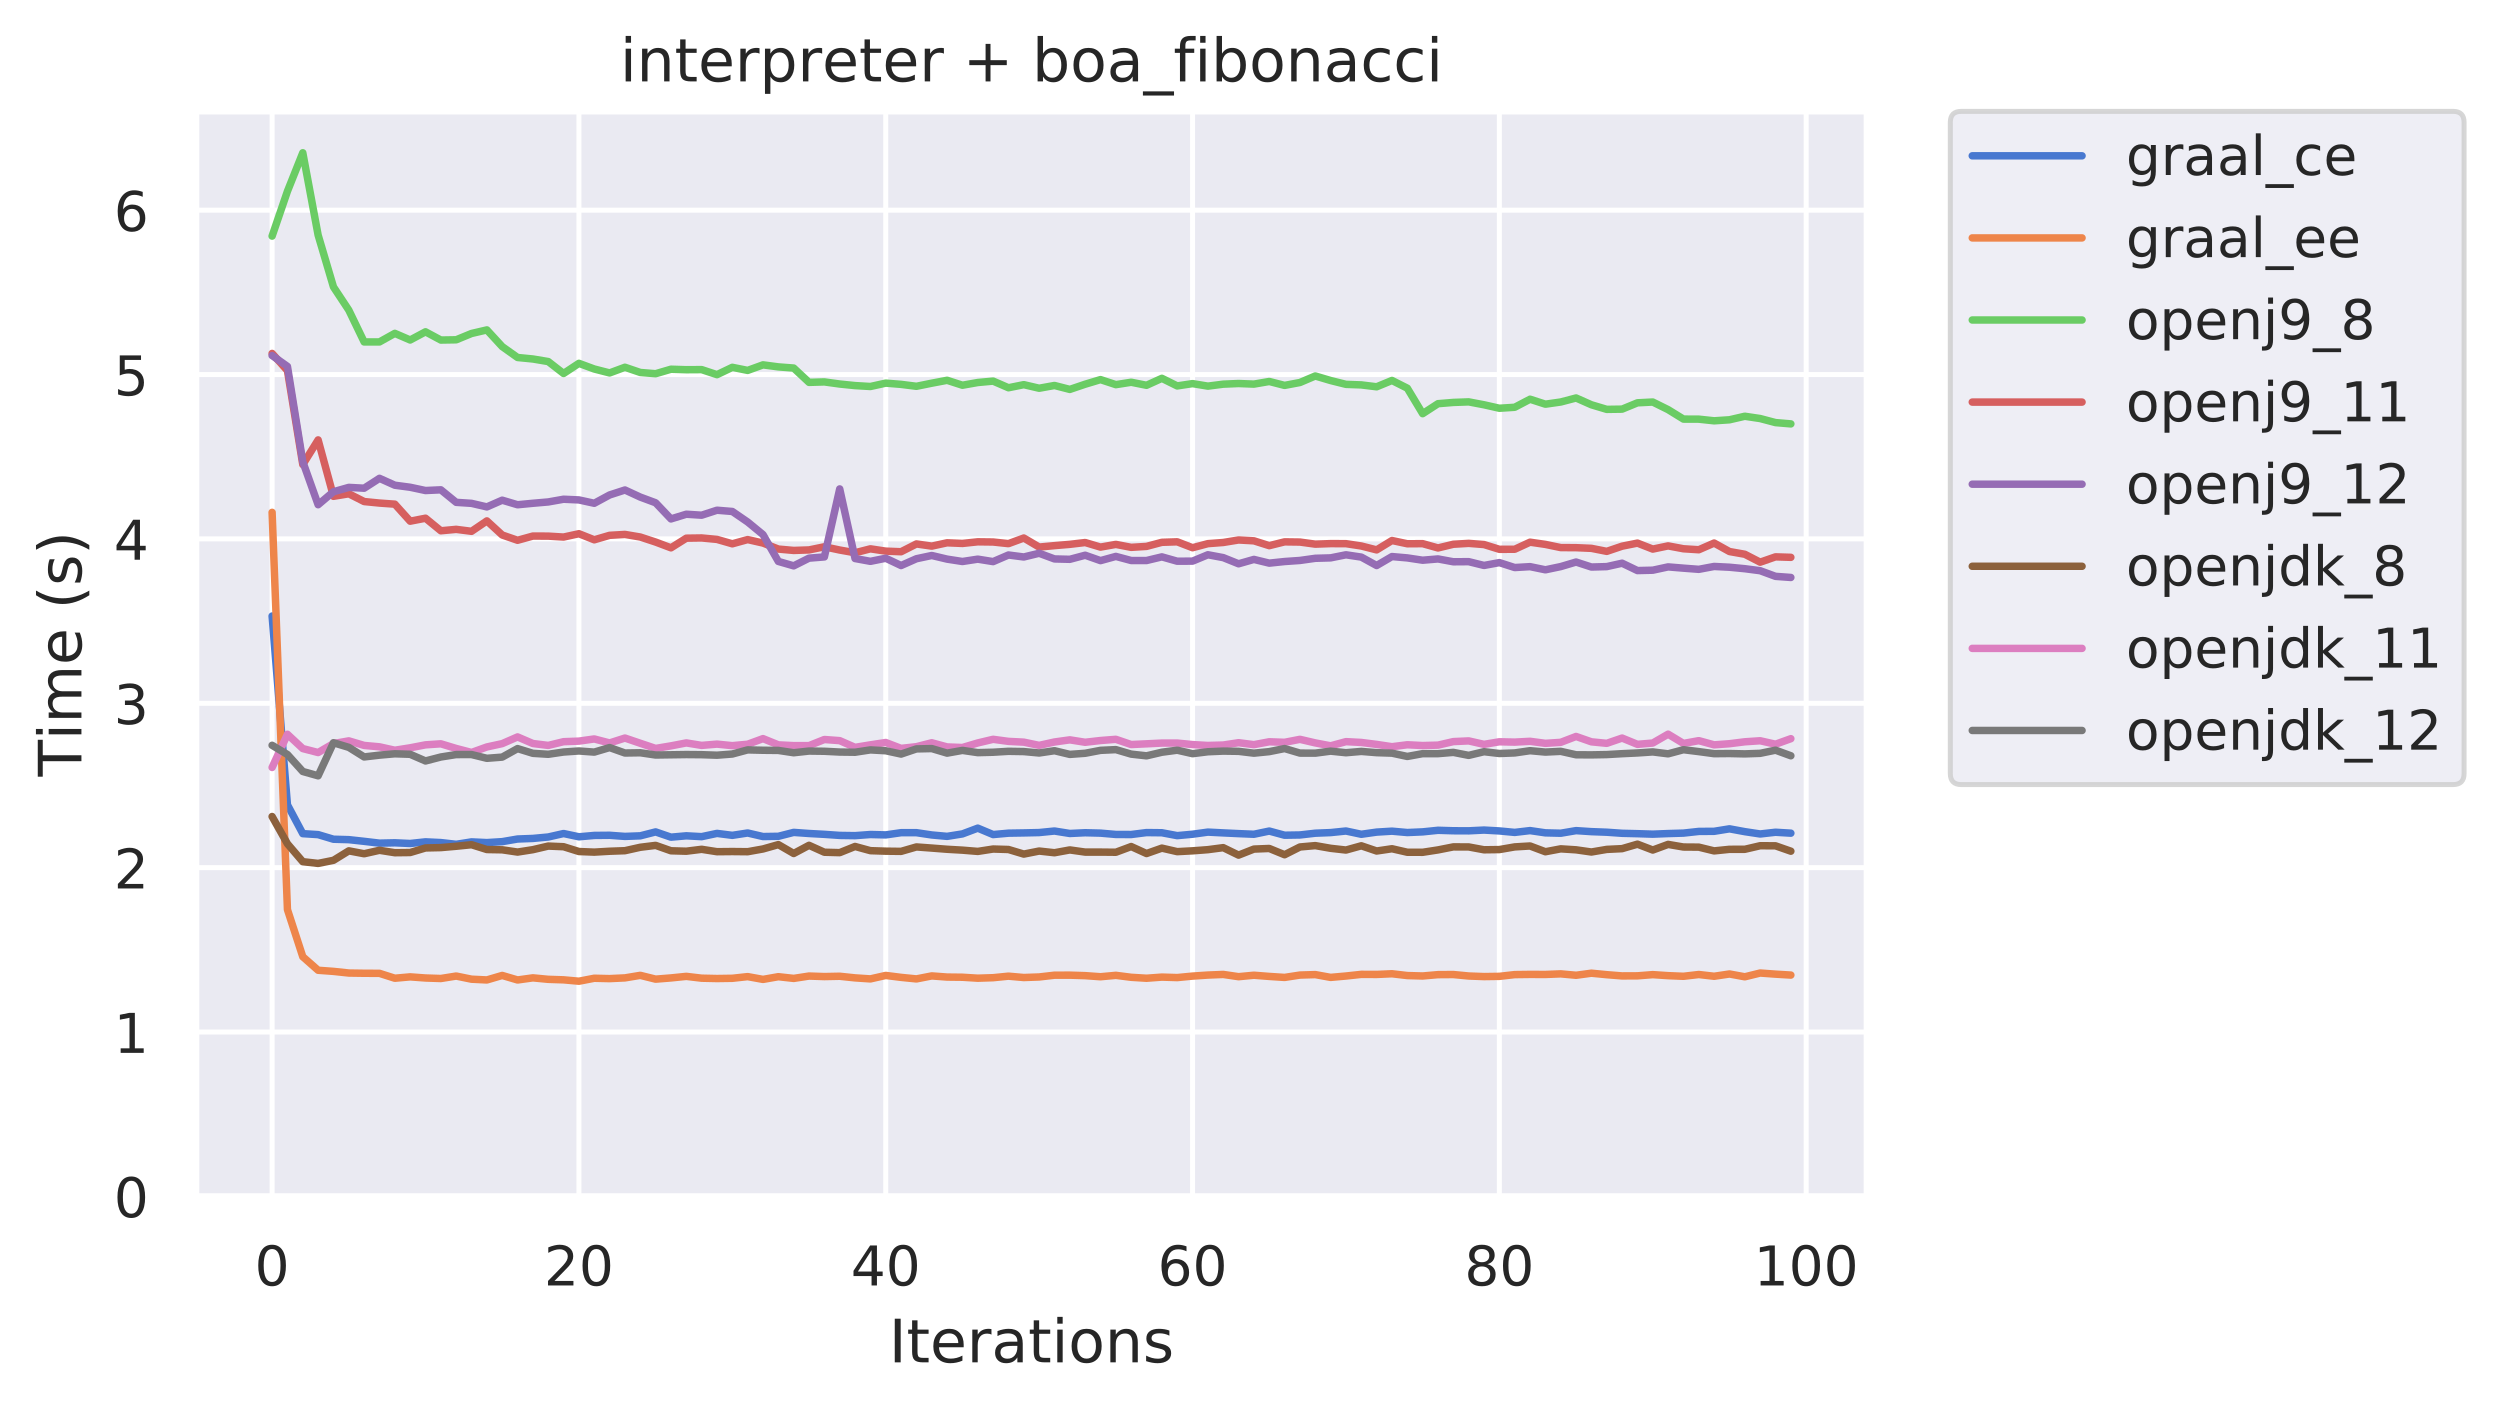 <?xml version="1.0" encoding="utf-8" standalone="no"?>
<!DOCTYPE svg PUBLIC "-//W3C//DTD SVG 1.1//EN"
  "http://www.w3.org/Graphics/SVG/1.1/DTD/svg11.dtd">
<!-- Created with matplotlib (https://matplotlib.org/) -->
<svg height="282.718pt" version="1.1" viewBox="0 0 501.012 282.718" width="501.012pt" xmlns="http://www.w3.org/2000/svg" xmlns:xlink="http://www.w3.org/1999/xlink">
 <defs>
  <style type="text/css">
*{stroke-linecap:butt;stroke-linejoin:round;}
  </style>
 </defs>
 <g id="figure_1">
  <g id="patch_1">
   <path d="M 0 282.718 
L 501.012 282.718 
L 501.012 0 
L 0 0 
z
" style="fill:#ffffff;"/>
  </g>
  <g id="axes_1">
   <g id="patch_2">
    <path d="M 39.312 239.758 
L 374.113 239.758 
L 374.113 22.318 
L 39.312 22.318 
z
" style="fill:#eaeaf2;"/>
   </g>
   <g id="matplotlib.axis_1">
    <g id="xtick_1">
     <g id="line2d_1">
      <path clip-path="url(#pe0eafeddef)" d="M 54.531 239.758 
L 54.531 22.318 
" style="fill:none;stroke:#ffffff;stroke-linecap:round;"/>
     </g>
     <g id="text_1">
      <!-- 0 -->
      <defs>
       <path d="M 31.781 66.406 
Q 24.172 66.406 20.328 58.906 
Q 16.5 51.422 16.5 36.375 
Q 16.5 21.391 20.328 13.891 
Q 24.172 6.391 31.781 6.391 
Q 39.453 6.391 43.281 13.891 
Q 47.125 21.391 47.125 36.375 
Q 47.125 51.422 43.281 58.906 
Q 39.453 66.406 31.781 66.406 
z
M 31.781 74.219 
Q 44.047 74.219 50.516 64.516 
Q 56.984 54.828 56.984 36.375 
Q 56.984 17.969 50.516 8.266 
Q 44.047 -1.422 31.781 -1.422 
Q 19.531 -1.422 13.062 8.266 
Q 6.594 17.969 6.594 36.375 
Q 6.594 54.828 13.062 64.516 
Q 19.531 74.219 31.781 74.219 
z
" id="DejaVuSans-48"/>
      </defs>
      <g style="fill:#262626;" transform="translate(51.031 257.616)scale(0.11 -0.11)">
       <use xlink:href="#DejaVuSans-48"/>
      </g>
     </g>
    </g>
    <g id="xtick_2">
     <g id="line2d_2">
      <path clip-path="url(#pe0eafeddef)" d="M 116.018 239.758 
L 116.018 22.318 
" style="fill:none;stroke:#ffffff;stroke-linecap:round;"/>
     </g>
     <g id="text_2">
      <!-- 20 -->
      <defs>
       <path d="M 19.188 8.297 
L 53.609 8.297 
L 53.609 0 
L 7.328 0 
L 7.328 8.297 
Q 12.938 14.109 22.625 23.891 
Q 32.328 33.688 34.812 36.531 
Q 39.547 41.844 41.422 45.531 
Q 43.312 49.219 43.312 52.781 
Q 43.312 58.594 39.234 62.25 
Q 35.156 65.922 28.609 65.922 
Q 23.969 65.922 18.812 64.312 
Q 13.672 62.703 7.812 59.422 
L 7.812 69.391 
Q 13.766 71.781 18.938 73 
Q 24.125 74.219 28.422 74.219 
Q 39.75 74.219 46.484 68.547 
Q 53.219 62.891 53.219 53.422 
Q 53.219 48.922 51.531 44.891 
Q 49.859 40.875 45.406 35.406 
Q 44.188 33.984 37.641 27.219 
Q 31.109 20.453 19.188 8.297 
z
" id="DejaVuSans-50"/>
      </defs>
      <g style="fill:#262626;" transform="translate(109.02 257.616)scale(0.11 -0.11)">
       <use xlink:href="#DejaVuSans-50"/>
       <use x="63.623" xlink:href="#DejaVuSans-48"/>
      </g>
     </g>
    </g>
    <g id="xtick_3">
     <g id="line2d_3">
      <path clip-path="url(#pe0eafeddef)" d="M 177.506 239.758 
L 177.506 22.318 
" style="fill:none;stroke:#ffffff;stroke-linecap:round;"/>
     </g>
     <g id="text_3">
      <!-- 40 -->
      <defs>
       <path d="M 37.797 64.312 
L 12.891 25.391 
L 37.797 25.391 
z
M 35.203 72.906 
L 47.609 72.906 
L 47.609 25.391 
L 58.016 25.391 
L 58.016 17.188 
L 47.609 17.188 
L 47.609 0 
L 37.797 0 
L 37.797 17.188 
L 4.891 17.188 
L 4.891 26.703 
z
" id="DejaVuSans-52"/>
      </defs>
      <g style="fill:#262626;" transform="translate(170.507 257.616)scale(0.11 -0.11)">
       <use xlink:href="#DejaVuSans-52"/>
       <use x="63.623" xlink:href="#DejaVuSans-48"/>
      </g>
     </g>
    </g>
    <g id="xtick_4">
     <g id="line2d_4">
      <path clip-path="url(#pe0eafeddef)" d="M 238.993 239.758 
L 238.993 22.318 
" style="fill:none;stroke:#ffffff;stroke-linecap:round;"/>
     </g>
     <g id="text_4">
      <!-- 60 -->
      <defs>
       <path d="M 33.016 40.375 
Q 26.375 40.375 22.484 35.828 
Q 18.609 31.297 18.609 23.391 
Q 18.609 15.531 22.484 10.953 
Q 26.375 6.391 33.016 6.391 
Q 39.656 6.391 43.531 10.953 
Q 47.406 15.531 47.406 23.391 
Q 47.406 31.297 43.531 35.828 
Q 39.656 40.375 33.016 40.375 
z
M 52.594 71.297 
L 52.594 62.312 
Q 48.875 64.062 45.094 64.984 
Q 41.312 65.922 37.594 65.922 
Q 27.828 65.922 22.672 59.328 
Q 17.531 52.734 16.797 39.406 
Q 19.672 43.656 24.016 45.922 
Q 28.375 48.188 33.594 48.188 
Q 44.578 48.188 50.953 41.516 
Q 57.328 34.859 57.328 23.391 
Q 57.328 12.156 50.688 5.359 
Q 44.047 -1.422 33.016 -1.422 
Q 20.359 -1.422 13.672 8.266 
Q 6.984 17.969 6.984 36.375 
Q 6.984 53.656 15.188 63.938 
Q 23.391 74.219 37.203 74.219 
Q 40.922 74.219 44.703 73.484 
Q 48.484 72.75 52.594 71.297 
z
" id="DejaVuSans-54"/>
      </defs>
      <g style="fill:#262626;" transform="translate(231.995 257.616)scale(0.11 -0.11)">
       <use xlink:href="#DejaVuSans-54"/>
       <use x="63.623" xlink:href="#DejaVuSans-48"/>
      </g>
     </g>
    </g>
    <g id="xtick_5">
     <g id="line2d_5">
      <path clip-path="url(#pe0eafeddef)" d="M 300.481 239.758 
L 300.481 22.318 
" style="fill:none;stroke:#ffffff;stroke-linecap:round;"/>
     </g>
     <g id="text_5">
      <!-- 80 -->
      <defs>
       <path d="M 31.781 34.625 
Q 24.75 34.625 20.719 30.859 
Q 16.703 27.094 16.703 20.516 
Q 16.703 13.922 20.719 10.156 
Q 24.75 6.391 31.781 6.391 
Q 38.812 6.391 42.859 10.172 
Q 46.922 13.969 46.922 20.516 
Q 46.922 27.094 42.891 30.859 
Q 38.875 34.625 31.781 34.625 
z
M 21.922 38.812 
Q 15.578 40.375 12.031 44.719 
Q 8.5 49.078 8.5 55.328 
Q 8.5 64.062 14.719 69.141 
Q 20.953 74.219 31.781 74.219 
Q 42.672 74.219 48.875 69.141 
Q 55.078 64.062 55.078 55.328 
Q 55.078 49.078 51.531 44.719 
Q 48 40.375 41.703 38.812 
Q 48.828 37.156 52.797 32.312 
Q 56.781 27.484 56.781 20.516 
Q 56.781 9.906 50.312 4.234 
Q 43.844 -1.422 31.781 -1.422 
Q 19.734 -1.422 13.25 4.234 
Q 6.781 9.906 6.781 20.516 
Q 6.781 27.484 10.781 32.312 
Q 14.797 37.156 21.922 38.812 
z
M 18.312 54.391 
Q 18.312 48.734 21.844 45.562 
Q 25.391 42.391 31.781 42.391 
Q 38.141 42.391 41.719 45.562 
Q 45.312 48.734 45.312 54.391 
Q 45.312 60.062 41.719 63.234 
Q 38.141 66.406 31.781 66.406 
Q 25.391 66.406 21.844 63.234 
Q 18.312 60.062 18.312 54.391 
z
" id="DejaVuSans-56"/>
      </defs>
      <g style="fill:#262626;" transform="translate(293.482 257.616)scale(0.11 -0.11)">
       <use xlink:href="#DejaVuSans-56"/>
       <use x="63.623" xlink:href="#DejaVuSans-48"/>
      </g>
     </g>
    </g>
    <g id="xtick_6">
     <g id="line2d_6">
      <path clip-path="url(#pe0eafeddef)" d="M 361.969 239.758 
L 361.969 22.318 
" style="fill:none;stroke:#ffffff;stroke-linecap:round;"/>
     </g>
     <g id="text_6">
      <!-- 100 -->
      <defs>
       <path d="M 12.406 8.297 
L 28.516 8.297 
L 28.516 63.922 
L 10.984 60.406 
L 10.984 69.391 
L 28.422 72.906 
L 38.281 72.906 
L 38.281 8.297 
L 54.391 8.297 
L 54.391 0 
L 12.406 0 
z
" id="DejaVuSans-49"/>
      </defs>
      <g style="fill:#262626;" transform="translate(351.471 257.616)scale(0.11 -0.11)">
       <use xlink:href="#DejaVuSans-49"/>
       <use x="63.623" xlink:href="#DejaVuSans-48"/>
       <use x="127.246" xlink:href="#DejaVuSans-48"/>
      </g>
     </g>
    </g>
    <g id="text_7">
     <!-- Iterations -->
     <defs>
      <path d="M 9.812 72.906 
L 19.672 72.906 
L 19.672 0 
L 9.812 0 
z
" id="DejaVuSans-73"/>
      <path d="M 18.312 70.219 
L 18.312 54.688 
L 36.812 54.688 
L 36.812 47.703 
L 18.312 47.703 
L 18.312 18.016 
Q 18.312 11.328 20.141 9.422 
Q 21.969 7.516 27.594 7.516 
L 36.812 7.516 
L 36.812 0 
L 27.594 0 
Q 17.188 0 13.234 3.875 
Q 9.281 7.766 9.281 18.016 
L 9.281 47.703 
L 2.688 47.703 
L 2.688 54.688 
L 9.281 54.688 
L 9.281 70.219 
z
" id="DejaVuSans-116"/>
      <path d="M 56.203 29.594 
L 56.203 25.203 
L 14.891 25.203 
Q 15.484 15.922 20.484 11.062 
Q 25.484 6.203 34.422 6.203 
Q 39.594 6.203 44.453 7.469 
Q 49.312 8.734 54.109 11.281 
L 54.109 2.781 
Q 49.266 0.734 44.188 -0.344 
Q 39.109 -1.422 33.891 -1.422 
Q 20.797 -1.422 13.156 6.188 
Q 5.516 13.812 5.516 26.812 
Q 5.516 40.234 12.766 48.109 
Q 20.016 56 32.328 56 
Q 43.359 56 49.781 48.891 
Q 56.203 41.797 56.203 29.594 
z
M 47.219 32.234 
Q 47.125 39.594 43.094 43.984 
Q 39.062 48.391 32.422 48.391 
Q 24.906 48.391 20.391 44.141 
Q 15.875 39.891 15.188 32.172 
z
" id="DejaVuSans-101"/>
      <path d="M 41.109 46.297 
Q 39.594 47.172 37.812 47.578 
Q 36.031 48 33.891 48 
Q 26.266 48 22.188 43.047 
Q 18.109 38.094 18.109 28.812 
L 18.109 0 
L 9.078 0 
L 9.078 54.688 
L 18.109 54.688 
L 18.109 46.188 
Q 20.953 51.172 25.484 53.578 
Q 30.031 56 36.531 56 
Q 37.453 56 38.578 55.875 
Q 39.703 55.766 41.062 55.516 
z
" id="DejaVuSans-114"/>
      <path d="M 34.281 27.484 
Q 23.391 27.484 19.188 25 
Q 14.984 22.516 14.984 16.5 
Q 14.984 11.719 18.141 8.906 
Q 21.297 6.109 26.703 6.109 
Q 34.188 6.109 38.703 11.406 
Q 43.219 16.703 43.219 25.484 
L 43.219 27.484 
z
M 52.203 31.203 
L 52.203 0 
L 43.219 0 
L 43.219 8.297 
Q 40.141 3.328 35.547 0.953 
Q 30.953 -1.422 24.312 -1.422 
Q 15.922 -1.422 10.953 3.297 
Q 6 8.016 6 15.922 
Q 6 25.141 12.172 29.828 
Q 18.359 34.516 30.609 34.516 
L 43.219 34.516 
L 43.219 35.406 
Q 43.219 41.609 39.141 45 
Q 35.062 48.391 27.688 48.391 
Q 23 48.391 18.547 47.266 
Q 14.109 46.141 10.016 43.891 
L 10.016 52.203 
Q 14.938 54.109 19.578 55.047 
Q 24.219 56 28.609 56 
Q 40.484 56 46.344 49.844 
Q 52.203 43.703 52.203 31.203 
z
" id="DejaVuSans-97"/>
      <path d="M 9.422 54.688 
L 18.406 54.688 
L 18.406 0 
L 9.422 0 
z
M 9.422 75.984 
L 18.406 75.984 
L 18.406 64.594 
L 9.422 64.594 
z
" id="DejaVuSans-105"/>
      <path d="M 30.609 48.391 
Q 23.391 48.391 19.188 42.75 
Q 14.984 37.109 14.984 27.297 
Q 14.984 17.484 19.156 11.844 
Q 23.344 6.203 30.609 6.203 
Q 37.797 6.203 41.984 11.859 
Q 46.188 17.531 46.188 27.297 
Q 46.188 37.016 41.984 42.703 
Q 37.797 48.391 30.609 48.391 
z
M 30.609 56 
Q 42.328 56 49.016 48.375 
Q 55.719 40.766 55.719 27.297 
Q 55.719 13.875 49.016 6.219 
Q 42.328 -1.422 30.609 -1.422 
Q 18.844 -1.422 12.172 6.219 
Q 5.516 13.875 5.516 27.297 
Q 5.516 40.766 12.172 48.375 
Q 18.844 56 30.609 56 
z
" id="DejaVuSans-111"/>
      <path d="M 54.891 33.016 
L 54.891 0 
L 45.906 0 
L 45.906 32.719 
Q 45.906 40.484 42.875 44.328 
Q 39.844 48.188 33.797 48.188 
Q 26.516 48.188 22.312 43.547 
Q 18.109 38.922 18.109 30.906 
L 18.109 0 
L 9.078 0 
L 9.078 54.688 
L 18.109 54.688 
L 18.109 46.188 
Q 21.344 51.125 25.703 53.562 
Q 30.078 56 35.797 56 
Q 45.219 56 50.047 50.172 
Q 54.891 44.344 54.891 33.016 
z
" id="DejaVuSans-110"/>
      <path d="M 44.281 53.078 
L 44.281 44.578 
Q 40.484 46.531 36.375 47.5 
Q 32.281 48.484 27.875 48.484 
Q 21.188 48.484 17.844 46.438 
Q 14.5 44.391 14.5 40.281 
Q 14.5 37.156 16.891 35.375 
Q 19.281 33.594 26.516 31.984 
L 29.594 31.297 
Q 39.156 29.25 43.188 25.516 
Q 47.219 21.781 47.219 15.094 
Q 47.219 7.469 41.188 3.016 
Q 35.156 -1.422 24.609 -1.422 
Q 20.219 -1.422 15.453 -0.562 
Q 10.688 0.297 5.422 2 
L 5.422 11.281 
Q 10.406 8.688 15.234 7.391 
Q 20.062 6.109 24.812 6.109 
Q 31.156 6.109 34.562 8.281 
Q 37.984 10.453 37.984 14.406 
Q 37.984 18.062 35.516 20.016 
Q 33.062 21.969 24.703 23.781 
L 21.578 24.516 
Q 13.234 26.266 9.516 29.906 
Q 5.812 33.547 5.812 39.891 
Q 5.812 47.609 11.281 51.797 
Q 16.75 56 26.812 56 
Q 31.781 56 36.172 55.266 
Q 40.578 54.547 44.281 53.078 
z
" id="DejaVuSans-115"/>
     </defs>
     <g style="fill:#262626;" transform="translate(178.137 273.022)scale(0.12 -0.12)">
      <use xlink:href="#DejaVuSans-73"/>
      <use x="29.492" xlink:href="#DejaVuSans-116"/>
      <use x="68.701" xlink:href="#DejaVuSans-101"/>
      <use x="130.225" xlink:href="#DejaVuSans-114"/>
      <use x="171.338" xlink:href="#DejaVuSans-97"/>
      <use x="232.617" xlink:href="#DejaVuSans-116"/>
      <use x="271.826" xlink:href="#DejaVuSans-105"/>
      <use x="299.609" xlink:href="#DejaVuSans-111"/>
      <use x="360.791" xlink:href="#DejaVuSans-110"/>
      <use x="424.17" xlink:href="#DejaVuSans-115"/>
     </g>
    </g>
   </g>
   <g id="matplotlib.axis_2">
    <g id="ytick_1">
     <g id="line2d_7">
      <path clip-path="url(#pe0eafeddef)" d="M 39.312 239.758 
L 374.113 239.758 
" style="fill:none;stroke:#ffffff;stroke-linecap:round;"/>
     </g>
     <g id="text_8">
      <!-- 0 -->
      <g style="fill:#262626;" transform="translate(22.814 243.937)scale(0.11 -0.11)">
       <use xlink:href="#DejaVuSans-48"/>
      </g>
     </g>
    </g>
    <g id="ytick_2">
     <g id="line2d_8">
      <path clip-path="url(#pe0eafeddef)" d="M 39.312 206.819 
L 374.113 206.819 
" style="fill:none;stroke:#ffffff;stroke-linecap:round;"/>
     </g>
     <g id="text_9">
      <!-- 1 -->
      <g style="fill:#262626;" transform="translate(22.814 210.998)scale(0.11 -0.11)">
       <use xlink:href="#DejaVuSans-49"/>
      </g>
     </g>
    </g>
    <g id="ytick_3">
     <g id="line2d_9">
      <path clip-path="url(#pe0eafeddef)" d="M 39.312 173.879 
L 374.113 173.879 
" style="fill:none;stroke:#ffffff;stroke-linecap:round;"/>
     </g>
     <g id="text_10">
      <!-- 2 -->
      <g style="fill:#262626;" transform="translate(22.814 178.058)scale(0.11 -0.11)">
       <use xlink:href="#DejaVuSans-50"/>
      </g>
     </g>
    </g>
    <g id="ytick_4">
     <g id="line2d_10">
      <path clip-path="url(#pe0eafeddef)" d="M 39.312 140.94 
L 374.113 140.94 
" style="fill:none;stroke:#ffffff;stroke-linecap:round;"/>
     </g>
     <g id="text_11">
      <!-- 3 -->
      <defs>
       <path d="M 40.578 39.312 
Q 47.656 37.797 51.625 33 
Q 55.609 28.219 55.609 21.188 
Q 55.609 10.406 48.188 4.484 
Q 40.766 -1.422 27.094 -1.422 
Q 22.516 -1.422 17.656 -0.516 
Q 12.797 0.391 7.625 2.203 
L 7.625 11.719 
Q 11.719 9.328 16.594 8.109 
Q 21.484 6.891 26.812 6.891 
Q 36.078 6.891 40.938 10.547 
Q 45.797 14.203 45.797 21.188 
Q 45.797 27.641 41.281 31.266 
Q 36.766 34.906 28.719 34.906 
L 20.219 34.906 
L 20.219 43.016 
L 29.109 43.016 
Q 36.375 43.016 40.234 45.922 
Q 44.094 48.828 44.094 54.297 
Q 44.094 59.906 40.109 62.906 
Q 36.141 65.922 28.719 65.922 
Q 24.656 65.922 20.016 65.031 
Q 15.375 64.156 9.812 62.312 
L 9.812 71.094 
Q 15.438 72.656 20.344 73.438 
Q 25.25 74.219 29.594 74.219 
Q 40.828 74.219 47.359 69.109 
Q 53.906 64.016 53.906 55.328 
Q 53.906 49.266 50.438 45.094 
Q 46.969 40.922 40.578 39.312 
z
" id="DejaVuSans-51"/>
      </defs>
      <g style="fill:#262626;" transform="translate(22.814 145.119)scale(0.11 -0.11)">
       <use xlink:href="#DejaVuSans-51"/>
      </g>
     </g>
    </g>
    <g id="ytick_5">
     <g id="line2d_11">
      <path clip-path="url(#pe0eafeddef)" d="M 39.312 108 
L 374.113 108 
" style="fill:none;stroke:#ffffff;stroke-linecap:round;"/>
     </g>
     <g id="text_12">
      <!-- 4 -->
      <g style="fill:#262626;" transform="translate(22.814 112.179)scale(0.11 -0.11)">
       <use xlink:href="#DejaVuSans-52"/>
      </g>
     </g>
    </g>
    <g id="ytick_6">
     <g id="line2d_12">
      <path clip-path="url(#pe0eafeddef)" d="M 39.312 75.061 
L 374.113 75.061 
" style="fill:none;stroke:#ffffff;stroke-linecap:round;"/>
     </g>
     <g id="text_13">
      <!-- 5 -->
      <defs>
       <path d="M 10.797 72.906 
L 49.516 72.906 
L 49.516 64.594 
L 19.828 64.594 
L 19.828 46.734 
Q 21.969 47.469 24.109 47.828 
Q 26.266 48.188 28.422 48.188 
Q 40.625 48.188 47.75 41.5 
Q 54.891 34.812 54.891 23.391 
Q 54.891 11.625 47.562 5.094 
Q 40.234 -1.422 26.906 -1.422 
Q 22.312 -1.422 17.547 -0.641 
Q 12.797 0.141 7.719 1.703 
L 7.719 11.625 
Q 12.109 9.234 16.797 8.062 
Q 21.484 6.891 26.703 6.891 
Q 35.156 6.891 40.078 11.328 
Q 45.016 15.766 45.016 23.391 
Q 45.016 31 40.078 35.438 
Q 35.156 39.891 26.703 39.891 
Q 22.75 39.891 18.812 39.016 
Q 14.891 38.141 10.797 36.281 
z
" id="DejaVuSans-53"/>
      </defs>
      <g style="fill:#262626;" transform="translate(22.814 79.24)scale(0.11 -0.11)">
       <use xlink:href="#DejaVuSans-53"/>
      </g>
     </g>
    </g>
    <g id="ytick_7">
     <g id="line2d_13">
      <path clip-path="url(#pe0eafeddef)" d="M 39.312 42.121 
L 374.113 42.121 
" style="fill:none;stroke:#ffffff;stroke-linecap:round;"/>
     </g>
     <g id="text_14">
      <!-- 6 -->
      <g style="fill:#262626;" transform="translate(22.814 46.3)scale(0.11 -0.11)">
       <use xlink:href="#DejaVuSans-54"/>
      </g>
     </g>
    </g>
    <g id="text_15">
     <!-- Time (s) -->
     <defs>
      <path d="M -0.297 72.906 
L 61.375 72.906 
L 61.375 64.594 
L 35.5 64.594 
L 35.5 0 
L 25.594 0 
L 25.594 64.594 
L -0.297 64.594 
z
" id="DejaVuSans-84"/>
      <path d="M 52 44.188 
Q 55.375 50.25 60.062 53.125 
Q 64.75 56 71.094 56 
Q 79.641 56 84.281 50.016 
Q 88.922 44.047 88.922 33.016 
L 88.922 0 
L 79.891 0 
L 79.891 32.719 
Q 79.891 40.578 77.094 44.375 
Q 74.312 48.188 68.609 48.188 
Q 61.625 48.188 57.562 43.547 
Q 53.516 38.922 53.516 30.906 
L 53.516 0 
L 44.484 0 
L 44.484 32.719 
Q 44.484 40.625 41.703 44.406 
Q 38.922 48.188 33.109 48.188 
Q 26.219 48.188 22.156 43.531 
Q 18.109 38.875 18.109 30.906 
L 18.109 0 
L 9.078 0 
L 9.078 54.688 
L 18.109 54.688 
L 18.109 46.188 
Q 21.188 51.219 25.484 53.609 
Q 29.781 56 35.688 56 
Q 41.656 56 45.828 52.969 
Q 50 49.953 52 44.188 
z
" id="DejaVuSans-109"/>
      <path id="DejaVuSans-32"/>
      <path d="M 31 75.875 
Q 24.469 64.656 21.281 53.656 
Q 18.109 42.672 18.109 31.391 
Q 18.109 20.125 21.312 9.062 
Q 24.516 -2 31 -13.188 
L 23.188 -13.188 
Q 15.875 -1.703 12.234 9.375 
Q 8.594 20.453 8.594 31.391 
Q 8.594 42.281 12.203 53.312 
Q 15.828 64.359 23.188 75.875 
z
" id="DejaVuSans-40"/>
      <path d="M 8.016 75.875 
L 15.828 75.875 
Q 23.141 64.359 26.781 53.312 
Q 30.422 42.281 30.422 31.391 
Q 30.422 20.453 26.781 9.375 
Q 23.141 -1.703 15.828 -13.188 
L 8.016 -13.188 
Q 14.5 -2 17.703 9.062 
Q 20.906 20.125 20.906 31.391 
Q 20.906 42.672 17.703 53.656 
Q 14.5 64.656 8.016 75.875 
z
" id="DejaVuSans-41"/>
     </defs>
     <g style="fill:#262626;" transform="translate(16.318 155.618)rotate(-90)scale(0.12 -0.12)">
      <use xlink:href="#DejaVuSans-84"/>
      <use x="61.037" xlink:href="#DejaVuSans-105"/>
      <use x="88.82" xlink:href="#DejaVuSans-109"/>
      <use x="186.232" xlink:href="#DejaVuSans-101"/>
      <use x="247.756" xlink:href="#DejaVuSans-32"/>
      <use x="279.543" xlink:href="#DejaVuSans-40"/>
      <use x="318.557" xlink:href="#DejaVuSans-115"/>
      <use x="370.656" xlink:href="#DejaVuSans-41"/>
     </g>
    </g>
   </g>
   <g id="line2d_14">
    <path clip-path="url(#pe0eafeddef)" d="M 54.531 123.459 
L 57.605 161.288 
L 60.679 167.067 
L 63.754 167.262 
L 66.828 168.185 
L 69.903 168.27 
L 72.977 168.608 
L 76.051 168.972 
L 79.126 168.901 
L 82.2 169.04 
L 85.274 168.71 
L 88.349 168.856 
L 91.423 169.204 
L 94.498 168.718 
L 97.572 168.86 
L 100.646 168.671 
L 103.721 168.142 
L 106.795 168.027 
L 109.87 167.739 
L 112.944 167.044 
L 116.018 167.698 
L 119.093 167.425 
L 122.167 167.394 
L 125.241 167.621 
L 128.316 167.503 
L 131.39 166.718 
L 134.465 167.773 
L 137.539 167.5 
L 140.613 167.669 
L 143.688 167.016 
L 146.762 167.407 
L 149.836 166.935 
L 152.911 167.649 
L 155.985 167.599 
L 159.06 166.815 
L 162.134 167.036 
L 165.208 167.205 
L 168.283 167.42 
L 171.357 167.468 
L 174.432 167.239 
L 177.506 167.318 
L 180.58 166.875 
L 183.655 166.872 
L 186.729 167.332 
L 189.803 167.611 
L 192.878 167.118 
L 195.952 165.965 
L 199.027 167.251 
L 202.101 166.972 
L 205.175 166.919 
L 208.25 166.849 
L 211.324 166.542 
L 214.398 167.033 
L 217.473 166.884 
L 220.547 166.963 
L 223.622 167.229 
L 226.696 167.241 
L 229.77 166.852 
L 232.845 166.887 
L 235.919 167.465 
L 238.993 167.182 
L 242.068 166.759 
L 245.142 166.915 
L 248.217 167.061 
L 251.291 167.189 
L 254.365 166.548 
L 257.44 167.382 
L 260.514 167.33 
L 263.589 166.979 
L 266.663 166.855 
L 269.737 166.539 
L 272.812 167.193 
L 275.886 166.759 
L 278.96 166.57 
L 282.035 166.845 
L 285.109 166.71 
L 288.184 166.395 
L 291.258 166.487 
L 294.332 166.502 
L 297.407 166.349 
L 300.481 166.524 
L 303.555 166.818 
L 306.63 166.456 
L 309.704 166.905 
L 312.779 166.982 
L 315.853 166.461 
L 318.927 166.665 
L 322.002 166.78 
L 325.076 166.997 
L 328.151 167.073 
L 331.225 167.171 
L 334.299 167.049 
L 337.374 166.959 
L 340.448 166.621 
L 343.522 166.598 
L 346.597 166.101 
L 349.671 166.668 
L 352.746 167.133 
L 355.82 166.786 
L 358.894 166.971 
" style="fill:none;stroke:#4878d0;stroke-linecap:round;stroke-width:1.5;"/>
   </g>
   <g id="line2d_15">
    <path clip-path="url(#pe0eafeddef)" d="M 54.531 102.679 
L 57.605 182.286 
L 60.679 191.735 
L 63.754 194.444 
L 66.828 194.669 
L 69.903 195 
L 72.977 195.048 
L 76.051 195.061 
L 79.126 196.044 
L 82.2 195.768 
L 85.274 195.995 
L 88.349 196.098 
L 91.423 195.606 
L 94.498 196.235 
L 97.572 196.386 
L 100.646 195.483 
L 103.721 196.391 
L 106.795 195.966 
L 109.87 196.262 
L 112.944 196.363 
L 116.018 196.641 
L 119.093 196.047 
L 122.167 196.118 
L 125.241 195.973 
L 128.316 195.464 
L 131.39 196.227 
L 134.465 195.981 
L 137.539 195.668 
L 140.613 196.034 
L 143.688 196.102 
L 146.762 196.055 
L 149.836 195.718 
L 152.911 196.277 
L 155.985 195.735 
L 159.06 196.078 
L 162.134 195.606 
L 165.208 195.71 
L 168.283 195.647 
L 171.357 195.971 
L 174.432 196.176 
L 177.506 195.482 
L 180.58 195.871 
L 183.655 196.178 
L 186.729 195.578 
L 189.803 195.808 
L 192.878 195.844 
L 195.952 196.035 
L 199.027 195.936 
L 202.101 195.629 
L 205.175 195.9 
L 208.25 195.789 
L 211.324 195.435 
L 214.398 195.427 
L 217.473 195.524 
L 220.547 195.744 
L 223.622 195.461 
L 226.696 195.855 
L 229.77 196.045 
L 232.845 195.816 
L 235.919 195.911 
L 238.993 195.614 
L 242.068 195.407 
L 245.142 195.281 
L 248.217 195.731 
L 251.291 195.441 
L 254.365 195.68 
L 257.44 195.881 
L 260.514 195.407 
L 263.589 195.313 
L 266.663 195.874 
L 269.737 195.599 
L 272.812 195.267 
L 275.886 195.283 
L 278.96 195.146 
L 282.035 195.506 
L 285.109 195.592 
L 288.184 195.323 
L 291.258 195.3 
L 294.332 195.597 
L 297.407 195.712 
L 300.481 195.666 
L 303.555 195.315 
L 306.63 195.275 
L 309.704 195.288 
L 312.779 195.166 
L 315.853 195.449 
L 318.927 195.033 
L 322.002 195.332 
L 325.076 195.578 
L 328.151 195.562 
L 331.225 195.32 
L 334.299 195.526 
L 337.374 195.653 
L 340.448 195.297 
L 343.522 195.649 
L 346.597 195.19 
L 349.671 195.754 
L 352.746 194.999 
L 355.82 195.224 
L 358.894 195.409 
" style="fill:none;stroke:#ee854a;stroke-linecap:round;stroke-width:1.5;"/>
   </g>
   <g id="line2d_16">
    <path clip-path="url(#pe0eafeddef)" d="M 54.531 47.316 
L 57.605 38.33 
L 60.679 30.619 
L 63.754 47.115 
L 66.828 57.503 
L 69.903 62.155 
L 72.977 68.526 
L 76.051 68.523 
L 79.126 66.808 
L 82.2 68.136 
L 85.274 66.497 
L 88.349 68.148 
L 91.423 68.096 
L 94.498 66.831 
L 97.572 66.117 
L 100.646 69.461 
L 103.721 71.642 
L 106.795 71.944 
L 109.87 72.46 
L 112.944 74.848 
L 116.018 72.814 
L 119.093 73.949 
L 122.167 74.738 
L 125.241 73.599 
L 128.316 74.645 
L 131.39 74.895 
L 134.465 73.993 
L 137.539 74.092 
L 140.613 74.07 
L 143.688 75.086 
L 146.762 73.613 
L 149.836 74.231 
L 152.911 73.118 
L 155.985 73.526 
L 159.06 73.76 
L 162.134 76.629 
L 165.208 76.537 
L 168.283 76.961 
L 171.357 77.274 
L 174.432 77.456 
L 177.506 76.781 
L 180.58 77.029 
L 183.655 77.416 
L 186.729 76.793 
L 189.803 76.212 
L 192.878 77.203 
L 195.952 76.658 
L 199.027 76.375 
L 202.101 77.708 
L 205.175 77.088 
L 208.25 77.807 
L 211.324 77.251 
L 214.398 78.041 
L 217.473 76.999 
L 220.547 76.075 
L 223.622 77.086 
L 226.696 76.605 
L 229.77 77.215 
L 232.845 75.819 
L 235.919 77.34 
L 238.993 76.879 
L 242.068 77.384 
L 245.142 76.989 
L 248.217 76.858 
L 251.291 76.979 
L 254.365 76.45 
L 257.44 77.236 
L 260.514 76.656 
L 263.589 75.349 
L 266.663 76.26 
L 269.737 77.027 
L 272.812 77.136 
L 275.886 77.514 
L 278.96 76.247 
L 282.035 77.798 
L 285.109 82.901 
L 288.184 80.901 
L 291.258 80.649 
L 294.332 80.537 
L 297.407 81.121 
L 300.481 81.817 
L 303.555 81.62 
L 306.63 80.006 
L 309.704 81.001 
L 312.779 80.562 
L 315.853 79.756 
L 318.927 81.119 
L 322.002 82.04 
L 325.076 81.994 
L 328.151 80.726 
L 331.225 80.57 
L 334.299 82.093 
L 337.374 83.988 
L 340.448 84.002 
L 343.522 84.331 
L 346.597 84.128 
L 349.671 83.419 
L 352.746 83.878 
L 355.82 84.689 
L 358.894 84.949 
" style="fill:none;stroke:#6acc64;stroke-linecap:round;stroke-width:1.5;"/>
   </g>
   <g id="line2d_17">
    <path clip-path="url(#pe0eafeddef)" d="M 54.531 70.832 
L 57.605 74.271 
L 60.679 93.091 
L 63.754 88.163 
L 66.828 99.463 
L 69.903 98.956 
L 72.977 100.513 
L 76.051 100.817 
L 79.126 101.037 
L 82.2 104.448 
L 85.274 103.853 
L 88.349 106.37 
L 91.423 106.083 
L 94.498 106.478 
L 97.572 104.392 
L 100.646 107.216 
L 103.721 108.275 
L 106.795 107.429 
L 109.87 107.442 
L 112.944 107.63 
L 116.018 106.959 
L 119.093 108.18 
L 122.167 107.282 
L 125.241 107.101 
L 128.316 107.622 
L 131.39 108.63 
L 134.465 109.788 
L 137.539 107.855 
L 140.613 107.809 
L 143.688 108.1 
L 146.762 108.982 
L 149.836 108.135 
L 152.911 108.833 
L 155.985 110.034 
L 159.06 110.311 
L 162.134 110.208 
L 165.208 109.576 
L 168.283 110.23 
L 171.357 110.775 
L 174.432 109.987 
L 177.506 110.451 
L 180.58 110.569 
L 183.655 109.01 
L 186.729 109.447 
L 189.803 108.779 
L 192.878 108.908 
L 195.952 108.582 
L 199.027 108.621 
L 202.101 108.949 
L 205.175 107.821 
L 208.25 109.636 
L 211.324 109.347 
L 214.398 109.089 
L 217.473 108.725 
L 220.547 109.643 
L 223.622 109.099 
L 226.696 109.691 
L 229.77 109.5 
L 232.845 108.683 
L 235.919 108.581 
L 238.993 109.768 
L 242.068 108.949 
L 245.142 108.717 
L 248.217 108.214 
L 251.291 108.384 
L 254.365 109.354 
L 257.44 108.59 
L 260.514 108.632 
L 263.589 109.051 
L 266.663 108.942 
L 269.737 108.954 
L 272.812 109.42 
L 275.886 110.2 
L 278.96 108.321 
L 282.035 108.973 
L 285.109 108.951 
L 288.184 109.813 
L 291.258 109.072 
L 294.332 108.892 
L 297.407 109.131 
L 300.481 110.085 
L 303.555 110.076 
L 306.63 108.656 
L 309.704 109.101 
L 312.779 109.739 
L 315.853 109.757 
L 318.927 109.891 
L 322.002 110.497 
L 325.076 109.457 
L 328.151 108.841 
L 331.225 110.042 
L 334.299 109.4 
L 337.374 109.977 
L 340.448 110.171 
L 343.522 108.831 
L 346.597 110.532 
L 349.671 111.076 
L 352.746 112.663 
L 355.82 111.595 
L 358.894 111.692 
" style="fill:none;stroke:#d65f5f;stroke-linecap:round;stroke-width:1.5;"/>
   </g>
   <g id="line2d_18">
    <path clip-path="url(#pe0eafeddef)" d="M 54.531 71.248 
L 57.605 73.433 
L 60.679 92.526 
L 63.754 101.146 
L 66.828 98.546 
L 69.903 97.674 
L 72.977 97.84 
L 76.051 95.86 
L 79.126 97.239 
L 82.2 97.649 
L 85.274 98.305 
L 88.349 98.162 
L 91.423 100.671 
L 94.498 100.873 
L 97.572 101.588 
L 100.646 100.24 
L 103.721 101.155 
L 106.795 100.859 
L 109.87 100.593 
L 112.944 100.048 
L 116.018 100.187 
L 119.093 100.859 
L 122.167 99.194 
L 125.241 98.196 
L 128.316 99.619 
L 131.39 100.76 
L 134.465 103.994 
L 137.539 103.052 
L 140.613 103.249 
L 143.688 102.251 
L 146.762 102.502 
L 149.836 104.611 
L 152.911 107.14 
L 155.985 112.514 
L 159.06 113.399 
L 162.134 111.856 
L 165.208 111.61 
L 168.283 97.986 
L 171.357 111.931 
L 174.432 112.495 
L 177.506 111.875 
L 180.58 113.336 
L 183.655 111.974 
L 186.729 111.322 
L 189.803 112.052 
L 192.878 112.527 
L 195.952 112.056 
L 199.027 112.55 
L 202.101 111.224 
L 205.175 111.622 
L 208.25 110.874 
L 211.324 112.013 
L 214.398 112.089 
L 217.473 111.272 
L 220.547 112.351 
L 223.622 111.507 
L 226.696 112.329 
L 229.77 112.333 
L 232.845 111.599 
L 235.919 112.471 
L 238.993 112.453 
L 242.068 111.176 
L 245.142 111.751 
L 248.217 112.986 
L 251.291 112.109 
L 254.365 112.858 
L 257.44 112.533 
L 260.514 112.318 
L 263.589 111.886 
L 266.663 111.799 
L 269.737 111.184 
L 272.812 111.646 
L 275.886 113.334 
L 278.96 111.536 
L 282.035 111.809 
L 285.109 112.27 
L 288.184 112.014 
L 291.258 112.583 
L 294.332 112.559 
L 297.407 113.319 
L 300.481 112.75 
L 303.555 113.739 
L 306.63 113.558 
L 309.704 114.191 
L 312.779 113.547 
L 315.853 112.634 
L 318.927 113.635 
L 322.002 113.551 
L 325.076 112.868 
L 328.151 114.345 
L 331.225 114.271 
L 334.299 113.608 
L 337.374 113.862 
L 340.448 114.097 
L 343.522 113.52 
L 346.597 113.676 
L 349.671 113.972 
L 352.746 114.372 
L 355.82 115.502 
L 358.894 115.726 
" style="fill:none;stroke:#956cb4;stroke-linecap:round;stroke-width:1.5;"/>
   </g>
   <g id="line2d_19">
    <path clip-path="url(#pe0eafeddef)" d="M 54.531 163.637 
L 57.605 169.1 
L 60.679 172.686 
L 63.754 173.031 
L 66.828 172.411 
L 69.903 170.513 
L 72.977 171.094 
L 76.051 170.402 
L 79.126 170.887 
L 82.2 170.85 
L 85.274 169.933 
L 88.349 169.863 
L 91.423 169.595 
L 94.498 169.283 
L 97.572 170.25 
L 100.646 170.306 
L 103.721 170.759 
L 106.795 170.278 
L 109.87 169.557 
L 112.944 169.687 
L 116.018 170.649 
L 119.093 170.771 
L 122.167 170.593 
L 125.241 170.483 
L 128.316 169.798 
L 131.39 169.418 
L 134.465 170.5 
L 137.539 170.587 
L 140.613 170.204 
L 143.688 170.685 
L 146.762 170.653 
L 149.836 170.686 
L 152.911 170.136 
L 155.985 169.263 
L 159.06 171.044 
L 162.134 169.406 
L 165.208 170.792 
L 168.283 170.874 
L 171.357 169.637 
L 174.432 170.477 
L 177.506 170.58 
L 180.58 170.619 
L 183.655 169.73 
L 186.729 169.958 
L 189.803 170.198 
L 192.878 170.374 
L 195.952 170.627 
L 199.027 170.149 
L 202.101 170.242 
L 205.175 171.164 
L 208.25 170.555 
L 211.324 170.893 
L 214.398 170.33 
L 217.473 170.764 
L 220.547 170.764 
L 223.622 170.796 
L 226.696 169.652 
L 229.77 171.052 
L 232.845 169.969 
L 235.919 170.674 
L 238.993 170.51 
L 242.068 170.277 
L 245.142 169.873 
L 248.217 171.37 
L 251.291 170.16 
L 254.365 170.038 
L 257.44 171.293 
L 260.514 169.738 
L 263.589 169.465 
L 266.663 170.004 
L 269.737 170.352 
L 272.812 169.501 
L 275.886 170.546 
L 278.96 170.092 
L 282.035 170.796 
L 285.109 170.804 
L 288.184 170.328 
L 291.258 169.72 
L 294.332 169.73 
L 297.407 170.301 
L 300.481 170.258 
L 303.555 169.723 
L 306.63 169.539 
L 309.704 170.693 
L 312.779 170.112 
L 315.853 170.308 
L 318.927 170.747 
L 322.002 170.223 
L 325.076 170.073 
L 328.151 169.176 
L 331.225 170.351 
L 334.299 169.222 
L 337.374 169.747 
L 340.448 169.772 
L 343.522 170.523 
L 346.597 170.206 
L 349.671 170.202 
L 352.746 169.488 
L 355.82 169.506 
L 358.894 170.582 
" style="fill:none;stroke:#8c613c;stroke-linecap:round;stroke-width:1.5;"/>
   </g>
   <g id="line2d_20">
    <path clip-path="url(#pe0eafeddef)" d="M 54.531 153.801 
L 57.605 147.155 
L 60.679 150.019 
L 63.754 150.812 
L 66.828 149.016 
L 69.903 148.473 
L 72.977 149.388 
L 76.051 149.666 
L 79.126 150.349 
L 82.2 149.864 
L 85.274 149.271 
L 88.349 149.063 
L 91.423 149.995 
L 94.498 150.8 
L 97.572 149.693 
L 100.646 149.026 
L 103.721 147.683 
L 106.795 149.005 
L 109.87 149.385 
L 112.944 148.637 
L 116.018 148.525 
L 119.093 148.09 
L 122.167 148.891 
L 125.241 147.907 
L 128.316 148.954 
L 131.39 149.989 
L 134.465 149.475 
L 137.539 148.884 
L 140.613 149.381 
L 143.688 149.125 
L 146.762 149.431 
L 149.836 149.147 
L 152.911 148.024 
L 155.985 149.273 
L 159.06 149.426 
L 162.134 149.425 
L 165.208 148.2 
L 168.283 148.427 
L 171.357 149.775 
L 174.432 149.268 
L 177.506 148.801 
L 180.58 149.981 
L 183.655 149.639 
L 186.729 148.853 
L 189.803 149.688 
L 192.878 149.803 
L 195.952 148.89 
L 199.027 148.16 
L 202.101 148.575 
L 205.175 148.73 
L 208.25 149.377 
L 211.324 148.698 
L 214.398 148.269 
L 217.473 148.757 
L 220.547 148.403 
L 223.622 148.161 
L 226.696 149.211 
L 229.77 149.066 
L 232.845 148.916 
L 235.919 148.915 
L 238.993 149.218 
L 242.068 149.394 
L 245.142 149.308 
L 248.217 148.842 
L 251.291 149.234 
L 254.365 148.656 
L 257.44 148.764 
L 260.514 148.166 
L 263.589 148.881 
L 266.663 149.467 
L 269.737 148.628 
L 272.812 148.791 
L 275.886 149.182 
L 278.96 149.642 
L 282.035 149.255 
L 285.109 149.409 
L 288.184 149.328 
L 291.258 148.62 
L 294.332 148.48 
L 297.407 149.173 
L 300.481 148.656 
L 303.555 148.725 
L 306.63 148.56 
L 309.704 148.97 
L 312.779 148.768 
L 315.853 147.591 
L 318.927 148.666 
L 322.002 148.967 
L 325.076 147.912 
L 328.151 149.171 
L 331.225 148.907 
L 334.299 147.131 
L 337.374 148.99 
L 340.448 148.43 
L 343.522 149.272 
L 346.597 149.044 
L 349.671 148.659 
L 352.746 148.452 
L 355.82 149.144 
L 358.894 148.037 
" style="fill:none;stroke:#dc7ec0;stroke-linecap:round;stroke-width:1.5;"/>
   </g>
   <g id="line2d_21">
    <path clip-path="url(#pe0eafeddef)" d="M 54.531 149.361 
L 57.605 151.207 
L 60.679 154.608 
L 63.754 155.474 
L 66.828 148.848 
L 69.903 149.776 
L 72.977 151.695 
L 76.051 151.335 
L 79.126 151.064 
L 82.2 151.164 
L 85.274 152.501 
L 88.349 151.706 
L 91.423 151.218 
L 94.498 151.214 
L 97.572 151.968 
L 100.646 151.73 
L 103.721 150.023 
L 106.795 150.97 
L 109.87 151.162 
L 112.944 150.71 
L 116.018 150.498 
L 119.093 150.726 
L 122.167 149.815 
L 125.241 150.907 
L 128.316 150.858 
L 131.39 151.309 
L 134.465 151.262 
L 137.539 151.215 
L 140.613 151.243 
L 143.688 151.346 
L 146.762 151.109 
L 149.836 150.28 
L 152.911 150.356 
L 155.985 150.389 
L 159.06 150.853 
L 162.134 150.516 
L 165.208 150.558 
L 168.283 150.713 
L 171.357 150.753 
L 174.432 150.283 
L 177.506 150.455 
L 180.58 151.122 
L 183.655 150.085 
L 186.729 150.017 
L 189.803 150.932 
L 192.878 150.383 
L 195.952 150.832 
L 199.027 150.751 
L 202.101 150.566 
L 205.175 150.618 
L 208.25 150.903 
L 211.324 150.448 
L 214.398 151.185 
L 217.473 150.96 
L 220.547 150.373 
L 223.622 150.228 
L 226.696 151.132 
L 229.77 151.473 
L 232.845 150.751 
L 235.919 150.342 
L 238.993 151.04 
L 242.068 150.657 
L 245.142 150.525 
L 248.217 150.571 
L 251.291 150.939 
L 254.365 150.63 
L 257.44 150.012 
L 260.514 150.923 
L 263.589 150.936 
L 266.663 150.533 
L 269.737 150.849 
L 272.812 150.587 
L 275.886 150.835 
L 278.96 150.936 
L 282.035 151.597 
L 285.109 151.035 
L 288.184 151.035 
L 291.258 150.78 
L 294.332 151.383 
L 297.407 150.644 
L 300.481 151.006 
L 303.555 150.891 
L 306.63 150.442 
L 309.704 150.721 
L 312.779 150.572 
L 315.853 151.262 
L 318.927 151.28 
L 322.002 151.221 
L 325.076 151.041 
L 328.151 150.896 
L 331.225 150.688 
L 334.299 151.07 
L 337.374 150.245 
L 340.448 150.627 
L 343.522 151.04 
L 346.597 151.01 
L 349.671 151.081 
L 352.746 150.972 
L 355.82 150.339 
L 358.894 151.46 
" style="fill:none;stroke:#797979;stroke-linecap:round;stroke-width:1.5;"/>
   </g>
   <g id="patch_3">
    <path d="M 39.312 239.758 
L 39.312 22.318 
" style="fill:none;stroke:#ffffff;stroke-linecap:square;stroke-linejoin:miter;stroke-width:1.25;"/>
   </g>
   <g id="patch_4">
    <path d="M 374.113 239.758 
L 374.113 22.318 
" style="fill:none;stroke:#ffffff;stroke-linecap:square;stroke-linejoin:miter;stroke-width:1.25;"/>
   </g>
   <g id="patch_5">
    <path d="M 39.312 239.758 
L 374.113 239.758 
" style="fill:none;stroke:#ffffff;stroke-linecap:square;stroke-linejoin:miter;stroke-width:1.25;"/>
   </g>
   <g id="patch_6">
    <path d="M 39.312 22.318 
L 374.113 22.318 
" style="fill:none;stroke:#ffffff;stroke-linecap:square;stroke-linejoin:miter;stroke-width:1.25;"/>
   </g>
   <g id="text_16">
    <!-- interpreter + boa_fibonacci -->
    <defs>
     <path d="M 18.109 8.203 
L 18.109 -20.797 
L 9.078 -20.797 
L 9.078 54.688 
L 18.109 54.688 
L 18.109 46.391 
Q 20.953 51.266 25.266 53.625 
Q 29.594 56 35.594 56 
Q 45.562 56 51.781 48.094 
Q 58.016 40.188 58.016 27.297 
Q 58.016 14.406 51.781 6.484 
Q 45.562 -1.422 35.594 -1.422 
Q 29.594 -1.422 25.266 0.953 
Q 20.953 3.328 18.109 8.203 
z
M 48.688 27.297 
Q 48.688 37.203 44.609 42.844 
Q 40.531 48.484 33.406 48.484 
Q 26.266 48.484 22.188 42.844 
Q 18.109 37.203 18.109 27.297 
Q 18.109 17.391 22.188 11.75 
Q 26.266 6.109 33.406 6.109 
Q 40.531 6.109 44.609 11.75 
Q 48.688 17.391 48.688 27.297 
z
" id="DejaVuSans-112"/>
     <path d="M 46 62.703 
L 46 35.5 
L 73.188 35.5 
L 73.188 27.203 
L 46 27.203 
L 46 0 
L 37.797 0 
L 37.797 27.203 
L 10.594 27.203 
L 10.594 35.5 
L 37.797 35.5 
L 37.797 62.703 
z
" id="DejaVuSans-43"/>
     <path d="M 48.688 27.297 
Q 48.688 37.203 44.609 42.844 
Q 40.531 48.484 33.406 48.484 
Q 26.266 48.484 22.188 42.844 
Q 18.109 37.203 18.109 27.297 
Q 18.109 17.391 22.188 11.75 
Q 26.266 6.109 33.406 6.109 
Q 40.531 6.109 44.609 11.75 
Q 48.688 17.391 48.688 27.297 
z
M 18.109 46.391 
Q 20.953 51.266 25.266 53.625 
Q 29.594 56 35.594 56 
Q 45.562 56 51.781 48.094 
Q 58.016 40.188 58.016 27.297 
Q 58.016 14.406 51.781 6.484 
Q 45.562 -1.422 35.594 -1.422 
Q 29.594 -1.422 25.266 0.953 
Q 20.953 3.328 18.109 8.203 
L 18.109 0 
L 9.078 0 
L 9.078 75.984 
L 18.109 75.984 
z
" id="DejaVuSans-98"/>
     <path d="M 50.984 -16.609 
L 50.984 -23.578 
L -0.984 -23.578 
L -0.984 -16.609 
z
" id="DejaVuSans-95"/>
     <path d="M 37.109 75.984 
L 37.109 68.5 
L 28.516 68.5 
Q 23.688 68.5 21.797 66.547 
Q 19.922 64.594 19.922 59.516 
L 19.922 54.688 
L 34.719 54.688 
L 34.719 47.703 
L 19.922 47.703 
L 19.922 0 
L 10.891 0 
L 10.891 47.703 
L 2.297 47.703 
L 2.297 54.688 
L 10.891 54.688 
L 10.891 58.5 
Q 10.891 67.625 15.141 71.797 
Q 19.391 75.984 28.609 75.984 
z
" id="DejaVuSans-102"/>
     <path d="M 48.781 52.594 
L 48.781 44.188 
Q 44.969 46.297 41.141 47.344 
Q 37.312 48.391 33.406 48.391 
Q 24.656 48.391 19.812 42.844 
Q 14.984 37.312 14.984 27.297 
Q 14.984 17.281 19.812 11.734 
Q 24.656 6.203 33.406 6.203 
Q 37.312 6.203 41.141 7.25 
Q 44.969 8.297 48.781 10.406 
L 48.781 2.094 
Q 45.016 0.344 40.984 -0.531 
Q 36.969 -1.422 32.422 -1.422 
Q 20.062 -1.422 12.781 6.344 
Q 5.516 14.109 5.516 27.297 
Q 5.516 40.672 12.859 48.328 
Q 20.219 56 33.016 56 
Q 37.156 56 41.109 55.141 
Q 45.062 54.297 48.781 52.594 
z
" id="DejaVuSans-99"/>
    </defs>
    <g style="fill:#262626;" transform="translate(124.254 16.318)scale(0.12 -0.12)">
     <use xlink:href="#DejaVuSans-105"/>
     <use x="27.783" xlink:href="#DejaVuSans-110"/>
     <use x="91.162" xlink:href="#DejaVuSans-116"/>
     <use x="130.371" xlink:href="#DejaVuSans-101"/>
     <use x="191.895" xlink:href="#DejaVuSans-114"/>
     <use x="233.008" xlink:href="#DejaVuSans-112"/>
     <use x="296.484" xlink:href="#DejaVuSans-114"/>
     <use x="337.566" xlink:href="#DejaVuSans-101"/>
     <use x="399.09" xlink:href="#DejaVuSans-116"/>
     <use x="438.299" xlink:href="#DejaVuSans-101"/>
     <use x="499.822" xlink:href="#DejaVuSans-114"/>
     <use x="540.936" xlink:href="#DejaVuSans-32"/>
     <use x="572.723" xlink:href="#DejaVuSans-43"/>
     <use x="656.512" xlink:href="#DejaVuSans-32"/>
     <use x="688.299" xlink:href="#DejaVuSans-98"/>
     <use x="751.775" xlink:href="#DejaVuSans-111"/>
     <use x="812.957" xlink:href="#DejaVuSans-97"/>
     <use x="874.236" xlink:href="#DejaVuSans-95"/>
     <use x="924.236" xlink:href="#DejaVuSans-102"/>
     <use x="959.441" xlink:href="#DejaVuSans-105"/>
     <use x="987.225" xlink:href="#DejaVuSans-98"/>
     <use x="1050.701" xlink:href="#DejaVuSans-111"/>
     <use x="1111.883" xlink:href="#DejaVuSans-110"/>
     <use x="1175.262" xlink:href="#DejaVuSans-97"/>
     <use x="1236.541" xlink:href="#DejaVuSans-99"/>
     <use x="1291.521" xlink:href="#DejaVuSans-99"/>
     <use x="1346.502" xlink:href="#DejaVuSans-105"/>
    </g>
   </g>
   <g id="legend_1">
    <g id="patch_7">
     <path d="M 393.053 157.233 
L 491.613 157.233 
Q 493.812 157.233 493.812 155.033 
L 493.812 24.518 
Q 493.812 22.318 491.613 22.318 
L 393.053 22.318 
Q 390.853 22.318 390.853 24.518 
L 390.853 155.033 
Q 390.853 157.233 393.053 157.233 
z
" style="fill:#eaeaf2;opacity:0.8;stroke:#cccccc;stroke-linejoin:miter;"/>
    </g>
    <g id="line2d_22">
     <path d="M 395.252 31.226 
L 417.252 31.226 
" style="fill:none;stroke:#4878d0;stroke-linecap:round;stroke-width:1.5;"/>
    </g>
    <g id="line2d_23"/>
    <g id="text_17">
     <!-- graal_ce -->
     <defs>
      <path d="M 45.406 27.984 
Q 45.406 37.75 41.375 43.109 
Q 37.359 48.484 30.078 48.484 
Q 22.859 48.484 18.828 43.109 
Q 14.797 37.75 14.797 27.984 
Q 14.797 18.266 18.828 12.891 
Q 22.859 7.516 30.078 7.516 
Q 37.359 7.516 41.375 12.891 
Q 45.406 18.266 45.406 27.984 
z
M 54.391 6.781 
Q 54.391 -7.172 48.188 -13.984 
Q 42 -20.797 29.203 -20.797 
Q 24.469 -20.797 20.266 -20.094 
Q 16.062 -19.391 12.109 -17.922 
L 12.109 -9.188 
Q 16.062 -11.328 19.922 -12.344 
Q 23.781 -13.375 27.781 -13.375 
Q 36.625 -13.375 41.016 -8.766 
Q 45.406 -4.156 45.406 5.172 
L 45.406 9.625 
Q 42.625 4.781 38.281 2.391 
Q 33.938 0 27.875 0 
Q 17.828 0 11.672 7.656 
Q 5.516 15.328 5.516 27.984 
Q 5.516 40.672 11.672 48.328 
Q 17.828 56 27.875 56 
Q 33.938 56 38.281 53.609 
Q 42.625 51.219 45.406 46.391 
L 45.406 54.688 
L 54.391 54.688 
z
" id="DejaVuSans-103"/>
      <path d="M 9.422 75.984 
L 18.406 75.984 
L 18.406 0 
L 9.422 0 
z
" id="DejaVuSans-108"/>
     </defs>
     <g style="fill:#262626;" transform="translate(426.053 35.076)scale(0.11 -0.11)">
      <use xlink:href="#DejaVuSans-103"/>
      <use x="63.477" xlink:href="#DejaVuSans-114"/>
      <use x="104.59" xlink:href="#DejaVuSans-97"/>
      <use x="165.869" xlink:href="#DejaVuSans-97"/>
      <use x="227.148" xlink:href="#DejaVuSans-108"/>
      <use x="254.932" xlink:href="#DejaVuSans-95"/>
      <use x="304.932" xlink:href="#DejaVuSans-99"/>
      <use x="359.912" xlink:href="#DejaVuSans-101"/>
     </g>
    </g>
    <g id="line2d_24">
     <path d="M 395.252 47.678 
L 417.252 47.678 
" style="fill:none;stroke:#ee854a;stroke-linecap:round;stroke-width:1.5;"/>
    </g>
    <g id="line2d_25"/>
    <g id="text_18">
     <!-- graal_ee -->
     <g style="fill:#262626;" transform="translate(426.053 51.528)scale(0.11 -0.11)">
      <use xlink:href="#DejaVuSans-103"/>
      <use x="63.477" xlink:href="#DejaVuSans-114"/>
      <use x="104.59" xlink:href="#DejaVuSans-97"/>
      <use x="165.869" xlink:href="#DejaVuSans-97"/>
      <use x="227.148" xlink:href="#DejaVuSans-108"/>
      <use x="254.932" xlink:href="#DejaVuSans-95"/>
      <use x="304.932" xlink:href="#DejaVuSans-101"/>
      <use x="366.455" xlink:href="#DejaVuSans-101"/>
     </g>
    </g>
    <g id="line2d_26">
     <path d="M 395.252 64.13 
L 417.252 64.13 
" style="fill:none;stroke:#6acc64;stroke-linecap:round;stroke-width:1.5;"/>
    </g>
    <g id="line2d_27"/>
    <g id="text_19">
     <!-- openj9_8 -->
     <defs>
      <path d="M 9.422 54.688 
L 18.406 54.688 
L 18.406 -0.984 
Q 18.406 -11.422 14.422 -16.109 
Q 10.453 -20.797 1.609 -20.797 
L -1.812 -20.797 
L -1.812 -13.188 
L 0.594 -13.188 
Q 5.719 -13.188 7.562 -10.812 
Q 9.422 -8.453 9.422 -0.984 
z
M 9.422 75.984 
L 18.406 75.984 
L 18.406 64.594 
L 9.422 64.594 
z
" id="DejaVuSans-106"/>
      <path d="M 10.984 1.516 
L 10.984 10.5 
Q 14.703 8.734 18.5 7.812 
Q 22.312 6.891 25.984 6.891 
Q 35.75 6.891 40.891 13.453 
Q 46.047 20.016 46.781 33.406 
Q 43.953 29.203 39.594 26.953 
Q 35.25 24.703 29.984 24.703 
Q 19.047 24.703 12.672 31.312 
Q 6.297 37.938 6.297 49.422 
Q 6.297 60.641 12.938 67.422 
Q 19.578 74.219 30.609 74.219 
Q 43.266 74.219 49.922 64.516 
Q 56.594 54.828 56.594 36.375 
Q 56.594 19.141 48.406 8.859 
Q 40.234 -1.422 26.422 -1.422 
Q 22.703 -1.422 18.891 -0.688 
Q 15.094 0.047 10.984 1.516 
z
M 30.609 32.422 
Q 37.25 32.422 41.125 36.953 
Q 45.016 41.5 45.016 49.422 
Q 45.016 57.281 41.125 61.844 
Q 37.25 66.406 30.609 66.406 
Q 23.969 66.406 20.094 61.844 
Q 16.219 57.281 16.219 49.422 
Q 16.219 41.5 20.094 36.953 
Q 23.969 32.422 30.609 32.422 
z
" id="DejaVuSans-57"/>
     </defs>
     <g style="fill:#262626;" transform="translate(426.053 67.98)scale(0.11 -0.11)">
      <use xlink:href="#DejaVuSans-111"/>
      <use x="61.182" xlink:href="#DejaVuSans-112"/>
      <use x="124.658" xlink:href="#DejaVuSans-101"/>
      <use x="186.182" xlink:href="#DejaVuSans-110"/>
      <use x="249.561" xlink:href="#DejaVuSans-106"/>
      <use x="277.344" xlink:href="#DejaVuSans-57"/>
      <use x="340.967" xlink:href="#DejaVuSans-95"/>
      <use x="390.967" xlink:href="#DejaVuSans-56"/>
     </g>
    </g>
    <g id="line2d_28">
     <path d="M 395.252 80.582 
L 417.252 80.582 
" style="fill:none;stroke:#d65f5f;stroke-linecap:round;stroke-width:1.5;"/>
    </g>
    <g id="line2d_29"/>
    <g id="text_20">
     <!-- openj9_11 -->
     <g style="fill:#262626;" transform="translate(426.053 84.432)scale(0.11 -0.11)">
      <use xlink:href="#DejaVuSans-111"/>
      <use x="61.182" xlink:href="#DejaVuSans-112"/>
      <use x="124.658" xlink:href="#DejaVuSans-101"/>
      <use x="186.182" xlink:href="#DejaVuSans-110"/>
      <use x="249.561" xlink:href="#DejaVuSans-106"/>
      <use x="277.344" xlink:href="#DejaVuSans-57"/>
      <use x="340.967" xlink:href="#DejaVuSans-95"/>
      <use x="390.967" xlink:href="#DejaVuSans-49"/>
      <use x="454.59" xlink:href="#DejaVuSans-49"/>
     </g>
    </g>
    <g id="line2d_30">
     <path d="M 395.252 97.034 
L 417.252 97.034 
" style="fill:none;stroke:#956cb4;stroke-linecap:round;stroke-width:1.5;"/>
    </g>
    <g id="line2d_31"/>
    <g id="text_21">
     <!-- openj9_12 -->
     <g style="fill:#262626;" transform="translate(426.053 100.884)scale(0.11 -0.11)">
      <use xlink:href="#DejaVuSans-111"/>
      <use x="61.182" xlink:href="#DejaVuSans-112"/>
      <use x="124.658" xlink:href="#DejaVuSans-101"/>
      <use x="186.182" xlink:href="#DejaVuSans-110"/>
      <use x="249.561" xlink:href="#DejaVuSans-106"/>
      <use x="277.344" xlink:href="#DejaVuSans-57"/>
      <use x="340.967" xlink:href="#DejaVuSans-95"/>
      <use x="390.967" xlink:href="#DejaVuSans-49"/>
      <use x="454.59" xlink:href="#DejaVuSans-50"/>
     </g>
    </g>
    <g id="line2d_32">
     <path d="M 395.252 113.486 
L 417.252 113.486 
" style="fill:none;stroke:#8c613c;stroke-linecap:round;stroke-width:1.5;"/>
    </g>
    <g id="line2d_33"/>
    <g id="text_22">
     <!-- openjdk_8 -->
     <defs>
      <path d="M 45.406 46.391 
L 45.406 75.984 
L 54.391 75.984 
L 54.391 0 
L 45.406 0 
L 45.406 8.203 
Q 42.578 3.328 38.25 0.953 
Q 33.938 -1.422 27.875 -1.422 
Q 17.969 -1.422 11.734 6.484 
Q 5.516 14.406 5.516 27.297 
Q 5.516 40.188 11.734 48.094 
Q 17.969 56 27.875 56 
Q 33.938 56 38.25 53.625 
Q 42.578 51.266 45.406 46.391 
z
M 14.797 27.297 
Q 14.797 17.391 18.875 11.75 
Q 22.953 6.109 30.078 6.109 
Q 37.203 6.109 41.297 11.75 
Q 45.406 17.391 45.406 27.297 
Q 45.406 37.203 41.297 42.844 
Q 37.203 48.484 30.078 48.484 
Q 22.953 48.484 18.875 42.844 
Q 14.797 37.203 14.797 27.297 
z
" id="DejaVuSans-100"/>
      <path d="M 9.078 75.984 
L 18.109 75.984 
L 18.109 31.109 
L 44.922 54.688 
L 56.391 54.688 
L 27.391 29.109 
L 57.625 0 
L 45.906 0 
L 18.109 26.703 
L 18.109 0 
L 9.078 0 
z
" id="DejaVuSans-107"/>
     </defs>
     <g style="fill:#262626;" transform="translate(426.053 117.336)scale(0.11 -0.11)">
      <use xlink:href="#DejaVuSans-111"/>
      <use x="61.182" xlink:href="#DejaVuSans-112"/>
      <use x="124.658" xlink:href="#DejaVuSans-101"/>
      <use x="186.182" xlink:href="#DejaVuSans-110"/>
      <use x="249.561" xlink:href="#DejaVuSans-106"/>
      <use x="277.344" xlink:href="#DejaVuSans-100"/>
      <use x="340.82" xlink:href="#DejaVuSans-107"/>
      <use x="398.73" xlink:href="#DejaVuSans-95"/>
      <use x="448.73" xlink:href="#DejaVuSans-56"/>
     </g>
    </g>
    <g id="line2d_34">
     <path d="M 395.252 129.938 
L 417.252 129.938 
" style="fill:none;stroke:#dc7ec0;stroke-linecap:round;stroke-width:1.5;"/>
    </g>
    <g id="line2d_35"/>
    <g id="text_23">
     <!-- openjdk_11 -->
     <g style="fill:#262626;" transform="translate(426.053 133.788)scale(0.11 -0.11)">
      <use xlink:href="#DejaVuSans-111"/>
      <use x="61.182" xlink:href="#DejaVuSans-112"/>
      <use x="124.658" xlink:href="#DejaVuSans-101"/>
      <use x="186.182" xlink:href="#DejaVuSans-110"/>
      <use x="249.561" xlink:href="#DejaVuSans-106"/>
      <use x="277.344" xlink:href="#DejaVuSans-100"/>
      <use x="340.82" xlink:href="#DejaVuSans-107"/>
      <use x="398.73" xlink:href="#DejaVuSans-95"/>
      <use x="448.73" xlink:href="#DejaVuSans-49"/>
      <use x="512.354" xlink:href="#DejaVuSans-49"/>
     </g>
    </g>
    <g id="line2d_36">
     <path d="M 395.252 146.39 
L 417.252 146.39 
" style="fill:none;stroke:#797979;stroke-linecap:round;stroke-width:1.5;"/>
    </g>
    <g id="line2d_37"/>
    <g id="text_24">
     <!-- openjdk_12 -->
     <g style="fill:#262626;" transform="translate(426.053 150.24)scale(0.11 -0.11)">
      <use xlink:href="#DejaVuSans-111"/>
      <use x="61.182" xlink:href="#DejaVuSans-112"/>
      <use x="124.658" xlink:href="#DejaVuSans-101"/>
      <use x="186.182" xlink:href="#DejaVuSans-110"/>
      <use x="249.561" xlink:href="#DejaVuSans-106"/>
      <use x="277.344" xlink:href="#DejaVuSans-100"/>
      <use x="340.82" xlink:href="#DejaVuSans-107"/>
      <use x="398.73" xlink:href="#DejaVuSans-95"/>
      <use x="448.73" xlink:href="#DejaVuSans-49"/>
      <use x="512.354" xlink:href="#DejaVuSans-50"/>
     </g>
    </g>
   </g>
  </g>
 </g>
 <defs>
  <clipPath id="pe0eafeddef">
   <rect height="217.44" width="334.8" x="39.312" y="22.318"/>
  </clipPath>
 </defs>
</svg>
